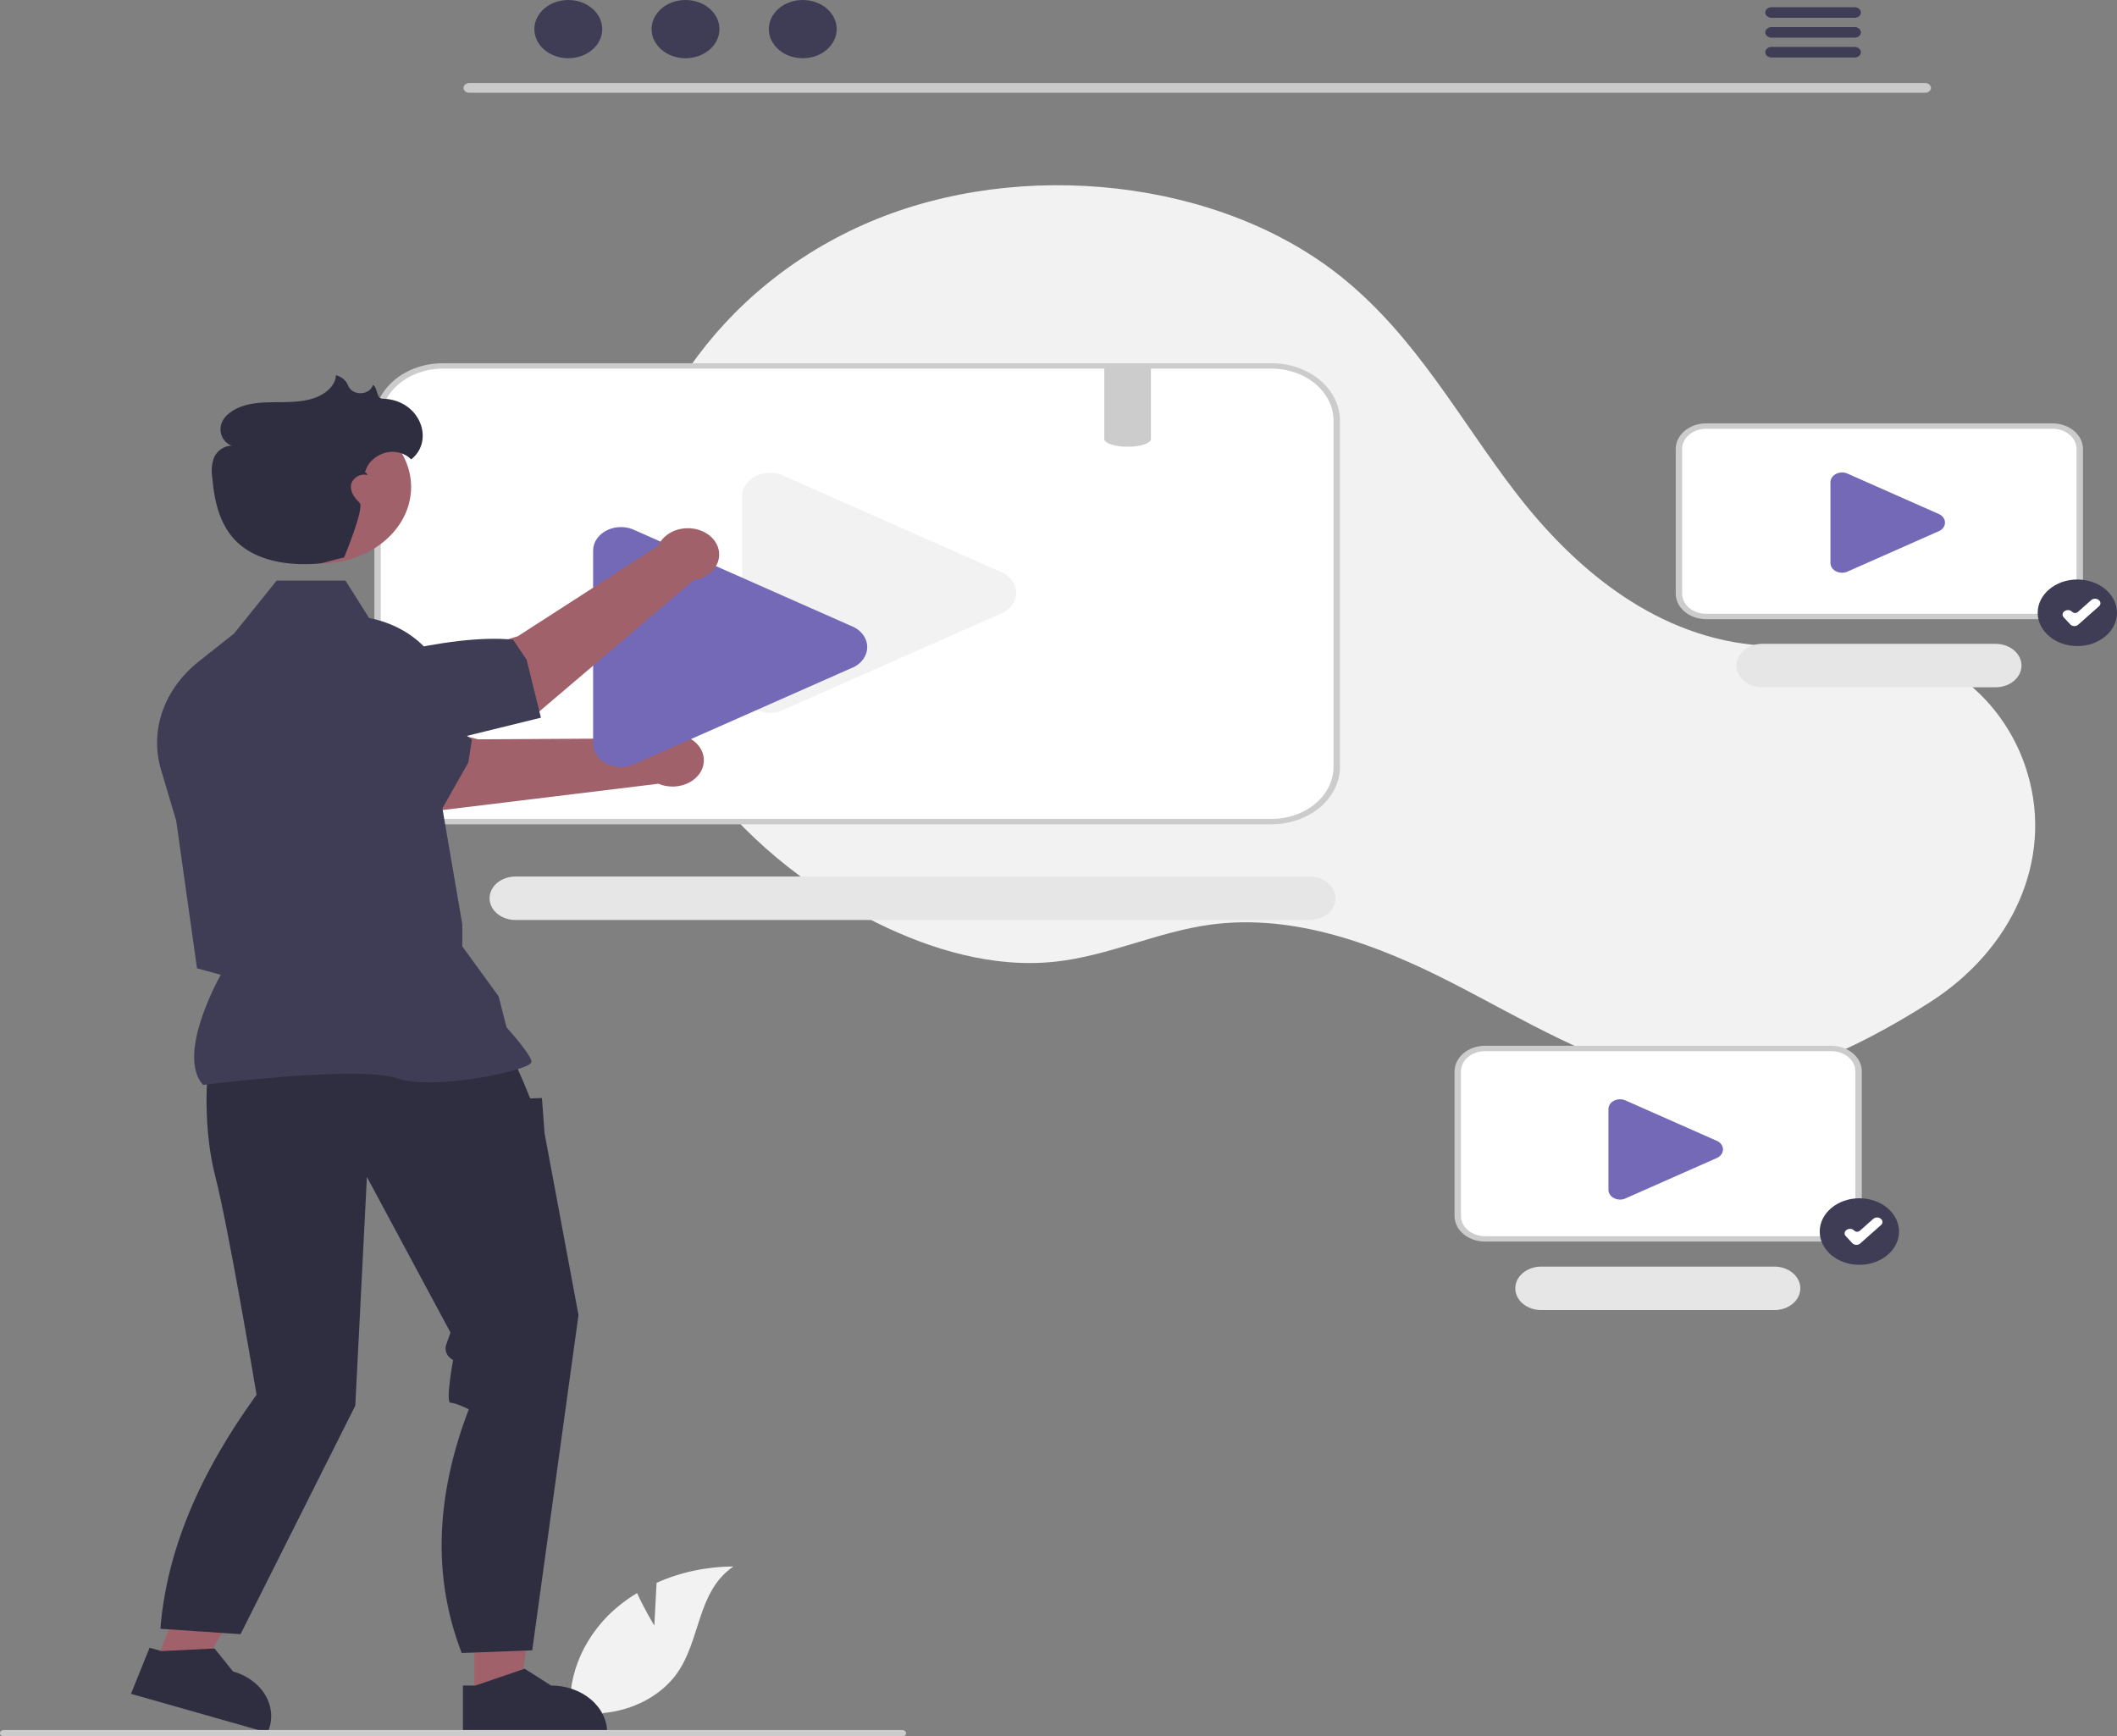 <svg width="317" height="260" viewBox="0 0 317 260" fill="none" xmlns="http://www.w3.org/2000/svg">
<rect x="0" y="0" width="317" height="260" fill="#808080" stroke="none"/>
<g clip-path="url(#clip0_317_673)">
<path d="M97.98 243.407L98.319 237.002C101.857 235.414 105.803 234.576 109.815 234.559C104.294 238.348 104.984 245.651 101.24 250.746C100.058 252.328 98.467 253.666 96.585 254.661C94.704 255.656 92.579 256.284 90.369 256.496L85.748 258.87C85.114 255.904 85.254 252.857 86.158 249.941C87.062 247.024 88.709 244.306 90.984 241.975C92.277 240.678 93.758 239.522 95.394 238.536C96.501 240.985 97.98 243.407 97.98 243.407Z" fill="#F2F2F2"/>
<path d="M288.971 150.082C301.428 142.119 307.378 128.737 303.653 115.972C303.561 115.655 303.463 115.338 303.36 115.022C300.891 107.445 294.781 100.243 285.877 97.822C278.4 95.789 270.239 97.353 262.439 96.544C247.128 94.957 235.257 84.559 226.904 73.673C218.552 62.786 212.132 50.6 201.033 41.606C182.739 26.781 152.896 23.59 130.213 33.24C107.53 42.889 93.082 64.299 93.698 85.636C94.314 106.973 109.407 127.372 131.325 138.196C139.376 142.172 148.689 144.988 157.957 144.003C165.999 143.148 173.306 139.521 181.31 138.444C193.893 136.752 206.397 141.527 217.281 147.091C228.165 152.656 238.679 159.252 251.047 161.831C263.057 164.336 277.936 157.136 288.971 150.082Z" fill="#F2F2F2"/>
<path d="M190.403 54.793H66.299C63.711 54.795 61.23 55.66 59.4 57.196C57.57 58.731 56.54 60.814 56.537 62.986V114.825C56.54 116.998 57.57 119.08 59.4 120.616C61.23 122.152 63.711 123.016 66.299 123.019H190.403C192.991 123.017 195.473 122.153 197.303 120.617C199.134 119.081 200.163 116.998 200.165 114.825V62.986C200.163 60.814 199.134 58.731 197.303 57.195C195.473 55.659 192.991 54.795 190.403 54.793Z" fill="white"/>
<path d="M190.403 123.423H66.302C63.586 123.42 60.983 122.514 59.062 120.902C57.142 119.29 56.062 117.105 56.059 114.826V62.986C56.062 60.707 57.142 58.522 59.062 56.91C60.983 55.298 63.586 54.392 66.302 54.389H190.403C193.119 54.392 195.722 55.298 197.642 56.91C199.562 58.522 200.643 60.707 200.646 62.986V114.826C200.643 117.105 199.562 119.29 197.642 120.902C195.722 122.514 193.119 123.42 190.403 123.423ZM66.302 55.195C63.841 55.197 61.481 56.019 59.741 57.48C58.001 58.94 57.022 60.92 57.019 62.986V114.826C57.022 116.892 58.001 118.872 59.741 120.333C61.481 121.793 63.841 122.615 66.302 122.617H190.403C192.864 122.615 195.224 121.793 196.964 120.333C198.704 118.872 199.683 116.892 199.686 114.826V62.986C199.683 60.92 198.704 58.94 196.964 57.48C195.224 56.019 192.864 55.197 190.403 55.195H66.302Z" fill="#CCCCCC"/>
<path d="M196.112 137.754H77.183C76.155 137.754 75.169 137.411 74.442 136.801C73.716 136.191 73.307 135.363 73.307 134.501C73.307 133.638 73.716 132.81 74.442 132.2C75.169 131.59 76.155 131.248 77.183 131.248H196.112C197.14 131.248 198.126 131.59 198.852 132.2C199.579 132.81 199.988 133.638 199.988 134.501C199.988 135.363 199.579 136.191 198.852 136.801C198.126 137.411 197.14 137.754 196.112 137.754Z" fill="#E6E6E6"/>
<path d="M115.309 106.733C114.605 106.732 113.912 106.58 113.296 106.293C112.637 105.995 112.088 105.552 111.706 105.011C111.325 104.47 111.127 103.852 111.133 103.224V74.292C111.133 73.665 111.333 73.049 111.714 72.509C112.095 71.969 112.641 71.525 113.296 71.223C113.951 70.921 114.691 70.772 115.438 70.792C116.185 70.812 116.912 71 117.543 71.336L150.243 85.802C150.836 86.118 151.324 86.555 151.662 87.072C152.001 87.588 152.178 88.168 152.178 88.758C152.178 89.348 152.001 89.928 151.662 90.445C151.324 90.961 150.836 91.398 150.243 91.714L117.543 106.18C116.876 106.539 116.101 106.731 115.309 106.733Z" fill="#F2F2F2"/>
<path d="M307.343 92.309H255.482C254.401 92.308 253.364 91.947 252.599 91.305C251.834 90.663 251.404 89.793 251.403 88.885V67.221C251.404 66.314 251.834 65.443 252.599 64.801C253.364 64.159 254.401 63.798 255.482 63.797H307.343C308.425 63.798 309.462 64.159 310.226 64.801C310.991 65.443 311.421 66.314 311.423 67.221V88.885C311.421 89.793 310.991 90.663 310.226 91.305C309.462 91.947 308.425 92.308 307.343 92.309Z" fill="white"/>
<path d="M307.343 92.712H255.482C254.274 92.711 253.115 92.307 252.26 91.59C251.405 90.872 250.924 89.9 250.923 88.885V67.221C250.924 66.207 251.405 65.234 252.26 64.517C253.115 63.799 254.274 63.396 255.482 63.395H307.343C308.552 63.396 309.711 63.799 310.566 64.517C311.421 65.234 311.901 66.207 311.903 67.221V88.885C311.901 89.9 311.421 90.872 310.566 91.59C309.711 92.307 308.552 92.711 307.343 92.712ZM255.482 64.2C254.528 64.201 253.613 64.52 252.938 65.086C252.263 65.652 251.884 66.42 251.883 67.221V88.885C251.884 89.686 252.263 90.454 252.938 91.02C253.613 91.587 254.528 91.905 255.482 91.906H307.343C308.298 91.905 309.213 91.587 309.887 91.02C310.562 90.454 310.942 89.686 310.943 88.885V67.221C310.942 66.42 310.562 65.652 309.887 65.086C309.213 64.52 308.298 64.201 307.343 64.2H255.482Z" fill="#CCCCCC"/>
<path d="M298.823 102.91H263.888C262.86 102.909 261.876 102.566 261.15 101.956C260.424 101.346 260.016 100.519 260.016 99.657C260.016 98.794 260.424 97.968 261.15 97.358C261.876 96.748 262.86 96.404 263.888 96.404H298.823C299.851 96.404 300.837 96.746 301.564 97.356C302.291 97.966 302.699 98.794 302.699 99.657C302.699 100.519 302.291 101.347 301.564 101.957C300.837 102.567 299.851 102.91 298.823 102.91Z" fill="#E6E6E6"/>
<path d="M275.836 85.763C275.542 85.762 275.252 85.699 274.995 85.579C274.719 85.454 274.49 85.269 274.33 85.043C274.171 84.817 274.088 84.559 274.091 84.296V72.206C274.091 71.944 274.175 71.686 274.334 71.461C274.493 71.235 274.721 71.05 274.995 70.923C275.268 70.797 275.578 70.735 275.89 70.743C276.202 70.751 276.506 70.83 276.769 70.971L290.434 77.016C290.682 77.148 290.886 77.33 291.028 77.546C291.169 77.762 291.243 78.005 291.243 78.251C291.243 78.497 291.169 78.74 291.028 78.956C290.886 79.172 290.682 79.354 290.434 79.486L276.769 85.531C276.491 85.682 276.167 85.762 275.836 85.763Z" fill="#7469B6"/>
<path d="M274.226 185.504H222.365C221.283 185.503 220.247 185.142 219.482 184.5C218.717 183.858 218.287 182.988 218.285 182.08V160.416C218.287 159.509 218.717 158.638 219.482 157.996C220.246 157.355 221.283 156.993 222.365 156.992H274.226C275.307 156.993 276.344 157.355 277.109 157.996C277.874 158.638 278.304 159.509 278.305 160.416V182.08C278.304 182.988 277.874 183.858 277.109 184.5C276.344 185.142 275.307 185.503 274.226 185.504Z" fill="white"/>
<path d="M274.226 185.907H222.365C221.156 185.906 219.997 185.502 219.142 184.785C218.288 184.067 217.807 183.095 217.805 182.08V160.416C217.807 159.402 218.288 158.429 219.142 157.712C219.997 156.994 221.156 156.591 222.365 156.59H274.226C275.435 156.591 276.594 156.994 277.448 157.712C278.303 158.429 278.784 159.402 278.785 160.416V182.08C278.784 183.095 278.303 184.067 277.448 184.785C276.594 185.502 275.435 185.906 274.226 185.907ZM222.365 157.395C221.411 157.396 220.496 157.715 219.821 158.281C219.146 158.847 218.766 159.615 218.765 160.416V182.08C218.766 182.881 219.146 183.649 219.821 184.215C220.496 184.782 221.411 185.1 222.365 185.101H274.226C275.18 185.1 276.095 184.782 276.77 184.215C277.445 183.649 277.824 182.881 277.825 182.08V160.416C277.824 159.615 277.445 158.847 276.77 158.281C276.095 157.715 275.18 157.396 274.226 157.395H222.365Z" fill="#CCCCCC"/>
<path d="M265.706 196.163H230.77C229.743 196.162 228.758 195.818 228.032 195.209C227.306 194.599 226.899 193.772 226.899 192.91C226.899 192.047 227.306 191.221 228.032 190.611C228.758 190.001 229.743 189.657 230.77 189.656H265.706C266.734 189.656 267.72 189.999 268.447 190.609C269.174 191.219 269.582 192.047 269.582 192.91C269.582 193.772 269.174 194.6 268.447 195.21C267.72 195.82 266.734 196.163 265.706 196.163Z" fill="#E6E6E6"/>
<path d="M242.593 179.62C242.298 179.619 242.009 179.556 241.752 179.436C241.476 179.311 241.246 179.126 241.087 178.9C240.928 178.674 240.845 178.416 240.847 178.153V166.063C240.847 165.801 240.931 165.544 241.09 165.318C241.249 165.092 241.478 164.907 241.751 164.78C242.025 164.654 242.334 164.592 242.647 164.6C242.959 164.609 243.263 164.687 243.526 164.828L257.191 170.873C257.439 171.005 257.643 171.188 257.784 171.403C257.926 171.619 258 171.862 258 172.108C258 172.355 257.926 172.597 257.784 172.813C257.643 173.029 257.439 173.211 257.191 173.344L243.526 179.389C243.248 179.539 242.924 179.619 242.593 179.62Z" fill="#7469B6"/>
<path d="M98.124 110.553L71.58 110.703C71.58 110.703 56.462 106.613 49.606 107.467L46.985 116.11L65.816 121.346L98.59 117.355C99.325 117.667 100.145 117.811 100.968 117.772C101.791 117.733 102.587 117.513 103.276 117.134C103.965 116.755 104.523 116.23 104.894 115.612C105.265 114.994 105.435 114.306 105.388 113.615C105.34 112.925 105.077 112.257 104.625 111.679C104.172 111.101 103.546 110.633 102.81 110.323C102.073 110.012 101.252 109.87 100.43 109.911C99.607 109.951 98.812 110.173 98.124 110.553Z" fill="#A0616A"/>
<path d="M65.591 122.183L34.099 114.582L31.232 105.616C30.485 104.42 30.152 103.072 30.27 101.725C30.388 100.378 30.952 99.086 31.899 97.994C34.588 94.938 36.689 97.974 40.505 100.017C47.193 100.414 63.888 105.208 70.665 110.76L70.131 114.172L65.591 122.183Z" fill="#3F3D56"/>
<path d="M92.991 114.865C92.287 114.863 91.594 114.712 90.978 114.425C90.319 114.126 89.77 113.683 89.388 113.142C89.007 112.601 88.809 111.984 88.815 111.355V82.424C88.815 81.796 89.016 81.181 89.396 80.641C89.777 80.101 90.323 79.657 90.978 79.355C91.633 79.052 92.373 78.903 93.12 78.923C93.867 78.943 94.594 79.131 95.225 79.468L127.925 93.933C128.518 94.25 129.006 94.686 129.345 95.203C129.683 95.72 129.86 96.3 129.86 96.89C129.86 97.479 129.683 98.059 129.345 98.576C129.006 99.093 128.518 99.529 127.925 99.846L95.225 114.312C94.558 114.671 93.784 114.863 92.991 114.865Z" fill="#7469B6"/>
<path d="M71.023 254.216L77.723 254.215L80.91 232.528L71.022 232.528L71.023 254.216Z" fill="#A0616A"/>
<path d="M69.315 252.38L71.2 252.38L78.563 249.867L82.508 252.379H82.509C84.739 252.379 86.877 253.123 88.454 254.446C90.031 255.77 90.917 257.565 90.917 259.436V259.665L69.315 259.666L69.315 252.38Z" fill="#2F2E41"/>
<path d="M23.315 248.922L29.662 250.725L40.968 231.042L31.603 228.38L23.315 248.922Z" fill="#A0616A"/>
<path d="M22.398 246.723L24.184 247.231L32.118 246.833L34.895 250.275L34.896 250.275C37.008 250.875 38.749 252.155 39.737 253.833C40.725 255.511 40.878 257.449 40.163 259.222L40.075 259.439L19.614 253.625L22.398 246.723Z" fill="#2F2E41"/>
<path d="M31.081 160.798C31.081 160.798 30.299 168.677 32.255 176.228C34.21 183.778 38.419 208.842 38.419 208.842C29.894 220.602 24.953 232.174 24.02 243.887L36.019 244.693L53.2 210.479L54.941 176.228L67.457 199.535L66.814 201.336C66.662 201.762 66.68 202.218 66.867 202.634C67.054 203.05 67.398 203.403 67.847 203.639C67.847 203.639 66.675 210.04 67.457 210.04C68.24 210.04 70.195 211.025 70.195 211.025C65.319 223.766 64.665 235.967 69.136 247.513L79.696 247.11L86.624 196.909L81.539 169.662L81.147 164.41L79.387 164.47L78.491 162.276L76.845 158.5L31.081 160.798Z" fill="#2F2E41"/>
<path d="M30.405 162.453L30.335 162.371C26.612 157.996 32.212 147.484 33.056 145.96L29.499 144.991L26.389 122.901L24.114 115.269C23.257 112.384 23.33 109.36 24.326 106.506C25.321 103.653 27.204 101.073 29.78 99.032L35.038 94.871L41.429 86.935H51.734L55.267 92.537C58.693 93.201 61.733 94.853 63.856 97.205C65.98 99.557 67.053 102.46 66.889 105.408L66.088 120.099L69.223 138.391L69.225 141.701L74.668 149.191L75.854 153.834C76.344 154.378 79.583 158.002 79.583 158.993C79.583 159.141 79.452 159.285 79.171 159.445C76.964 160.699 64.766 163.256 59.367 161.443C53.615 159.513 30.754 162.408 30.524 162.438L30.405 162.453Z" fill="#3F3D56"/>
<path d="M135.67 259.521C135.671 259.583 135.656 259.646 135.628 259.704C135.599 259.762 135.557 259.814 135.505 259.859C135.452 259.903 135.389 259.939 135.32 259.963C135.251 259.987 135.177 260 135.103 260H0.571C0.42 260 0.274 259.949 0.167 259.86C0.06 259.77 0 259.648 0 259.521C0 259.393 0.06 259.272 0.167 259.182C0.274 259.092 0.42 259.041 0.571 259.041H135.099C135.25 259.041 135.395 259.091 135.502 259.18C135.609 259.27 135.67 259.391 135.67 259.518V259.521Z" fill="#CCCCCC"/>
<path d="M47.913 84.374C55.45 84.374 61.561 79.245 61.561 72.919C61.561 66.593 55.45 61.464 47.913 61.464C40.375 61.464 34.264 66.593 34.264 72.919C34.264 79.245 40.375 84.374 47.913 84.374Z" fill="#A0616A"/>
<path d="M98.577 81.713L77.52 95.277C77.52 95.277 62.525 99.673 57.673 103.827L61.797 112.046L80.578 106.683L103.84 86.901C104.651 86.777 105.408 86.476 106.036 86.028C106.664 85.58 107.141 85.002 107.418 84.35C107.694 83.699 107.762 82.998 107.613 82.317C107.465 81.637 107.105 81.002 106.571 80.475C106.037 79.948 105.347 79.549 104.57 79.318C103.794 79.086 102.958 79.03 102.148 79.156C101.337 79.281 100.581 79.584 99.954 80.033C99.327 80.482 98.852 81.061 98.577 81.713Z" fill="#A0616A"/>
<path d="M81 107.464L51.748 114.653L41.691 111.658C40.235 111.082 39 110.176 38.126 109.043C37.251 107.909 36.772 106.593 36.742 105.243C36.688 101.444 40.546 102.8 45.058 102.497C50.677 99.425 67.436 94.792 76.831 95.786L78.859 98.777L81 107.464Z" fill="#3F3D56"/>
<path d="M57.271 59.694C56.293 59.669 56.629 58.122 55.841 57.628C55.837 57.643 55.833 57.658 55.829 57.673C55.726 58.008 55.497 58.305 55.177 58.522C54.857 58.739 54.463 58.864 54.051 58.879C53.64 58.894 53.235 58.797 52.894 58.604C52.553 58.41 52.295 58.13 52.158 57.805C52.027 57.428 51.791 57.083 51.468 56.799C51.146 56.515 50.747 56.3 50.304 56.173C50.255 57.607 48.963 58.852 47.421 59.471C45.879 60.091 44.12 60.194 42.411 60.215C40.701 60.236 38.967 60.188 37.309 60.539C35.652 60.89 34.039 61.716 33.331 63.022C32.623 64.328 33.128 66.126 34.677 66.734C33.477 66.739 32.459 67.57 32.044 68.515C31.704 69.484 31.615 70.503 31.784 71.503C32.121 75.207 32.943 79.195 36.157 81.749C38.606 83.696 42.112 84.481 45.485 84.469C48.858 84.458 48.265 84.198 51.527 83.475C51.527 83.475 54.628 76.014 53.847 75.28C53.066 74.546 52.418 73.607 52.559 72.63C52.7 71.654 53.951 70.779 55.036 71.15C54.854 70.759 54.716 70.684 54.63 70.704C54.685 70.593 54.733 70.479 54.774 70.364C54.978 69.775 55.346 69.236 55.847 68.79C56.348 68.344 56.968 68.004 57.656 67.799C58.351 67.609 59.098 67.603 59.798 67.781C60.497 67.958 61.115 68.311 61.568 68.792C65.14 65.981 62.924 59.835 57.271 59.694Z" fill="#2F2E41"/>
<path d="M288.296 13.891H70.254C70.027 13.887 69.811 13.809 69.653 13.672C69.494 13.536 69.405 13.354 69.405 13.163C69.405 12.973 69.494 12.79 69.653 12.654C69.811 12.518 70.027 12.44 70.254 12.435H288.296C288.523 12.44 288.739 12.518 288.898 12.654C289.056 12.79 289.145 12.973 289.145 13.163C289.145 13.354 289.056 13.536 288.898 13.672C288.739 13.809 288.523 13.887 288.296 13.891Z" fill="#CACACA"/>
<path d="M85.097 8.72C87.903 8.72 90.178 6.768 90.178 4.36C90.178 1.952 87.903 0 85.097 0C82.29 0 80.015 1.952 80.015 4.36C80.015 6.768 82.29 8.72 85.097 8.72Z" fill="#3F3D56"/>
<path d="M102.651 8.72C105.457 8.72 107.732 6.768 107.732 4.36C107.732 1.952 105.457 0 102.651 0C99.844 0 97.569 1.952 97.569 4.36C97.569 6.768 99.844 8.72 102.651 8.72Z" fill="#3F3D56"/>
<path d="M120.205 8.72C123.012 8.72 125.287 6.768 125.287 4.36C125.287 1.952 123.012 0 120.205 0C117.399 0 115.124 1.952 115.124 4.36C115.124 6.768 117.399 8.72 120.205 8.72Z" fill="#3F3D56"/>
<path d="M277.727 1.081H265.257C265.01 1.085 264.775 1.17 264.602 1.318C264.428 1.466 264.332 1.666 264.332 1.873C264.332 2.08 264.428 2.28 264.602 2.428C264.775 2.576 265.01 2.661 265.257 2.665H277.727C277.974 2.661 278.21 2.576 278.383 2.428C278.556 2.28 278.653 2.08 278.653 1.873C278.653 1.666 278.556 1.466 278.383 1.318C278.21 1.17 277.974 1.085 277.727 1.081Z" fill="#3F3D56"/>
<path d="M277.727 4.055H265.257C265.01 4.059 264.775 4.145 264.602 4.293C264.428 4.441 264.332 4.64 264.332 4.848C264.332 5.055 264.428 5.254 264.602 5.402C264.775 5.551 265.01 5.636 265.257 5.64H277.727C277.974 5.636 278.21 5.551 278.383 5.402C278.556 5.254 278.653 5.055 278.653 4.848C278.653 4.64 278.556 4.441 278.383 4.293C278.21 4.145 277.974 4.059 277.727 4.055Z" fill="#3F3D56"/>
<path d="M277.727 7.026H265.257C265.01 7.03 264.775 7.115 264.602 7.263C264.428 7.412 264.332 7.611 264.332 7.818C264.332 8.026 264.428 8.225 264.602 8.373C264.775 8.521 265.01 8.607 265.257 8.611H277.727C277.974 8.607 278.21 8.521 278.383 8.373C278.556 8.225 278.653 8.026 278.653 7.818C278.653 7.611 278.556 7.412 278.383 7.263C278.21 7.115 277.974 7.03 277.727 7.026Z" fill="#3F3D56"/>
<path d="M172.342 54.793V65.734C172.342 66.277 171.209 66.733 169.683 66.857C169.67 66.857 169.657 66.858 169.644 66.862C169.39 66.878 169.121 66.89 168.848 66.89C168.006 66.903 167.169 66.788 166.376 66.551C166.304 66.527 166.232 66.499 166.16 66.475C166.093 66.442 166.021 66.414 165.953 66.382C165.574 66.193 165.354 65.971 165.354 65.734V54.793H172.342Z" fill="#CCCCCC"/>
<path d="M278.425 189.389C281.704 189.389 284.363 187.158 284.363 184.405C284.363 181.653 281.704 179.422 278.425 179.422C275.145 179.422 272.486 181.653 272.486 184.405C272.486 187.158 275.145 189.389 278.425 189.389Z" fill="#3F3D56"/>
<path d="M277.98 186.397C277.967 186.397 277.955 186.397 277.942 186.397C277.83 186.392 277.721 186.367 277.621 186.324C277.522 186.281 277.435 186.22 277.366 186.146L276.374 185.075C276.311 185.007 276.265 184.93 276.238 184.847C276.211 184.765 276.204 184.679 276.216 184.594C276.229 184.509 276.261 184.427 276.312 184.352C276.362 184.278 276.43 184.212 276.51 184.16L276.546 184.136C276.626 184.084 276.718 184.045 276.817 184.022C276.915 183.999 277.018 183.993 277.119 184.004C277.221 184.014 277.318 184.042 277.407 184.084C277.496 184.126 277.574 184.183 277.636 184.251C277.687 184.305 277.75 184.349 277.822 184.381C277.895 184.412 277.974 184.43 278.056 184.434C278.137 184.437 278.219 184.425 278.294 184.4C278.37 184.374 278.438 184.335 278.495 184.286L280.51 182.5C280.651 182.375 280.847 182.302 281.053 182.297C281.259 182.293 281.458 182.357 281.608 182.475L281.641 182.502C281.715 182.561 281.775 182.631 281.816 182.71C281.858 182.788 281.881 182.872 281.883 182.958C281.886 183.043 281.869 183.128 281.832 183.208C281.796 183.288 281.741 183.362 281.671 183.424L278.544 186.194C278.471 186.258 278.384 186.309 278.287 186.344C278.19 186.379 278.086 186.397 277.98 186.397Z" fill="white"/>
<path d="M311.062 96.741C314.341 96.741 317 94.509 317 91.757C317 89.004 314.341 86.773 311.062 86.773C307.782 86.773 305.124 89.004 305.124 91.757C305.124 94.509 307.782 96.741 311.062 96.741Z" fill="#3F3D56"/>
<path d="M310.617 93.749C310.605 93.749 310.592 93.748 310.579 93.748C310.467 93.743 310.358 93.718 310.259 93.675C310.159 93.632 310.072 93.571 310.004 93.497L309.011 92.426C308.949 92.358 308.902 92.281 308.875 92.198C308.848 92.116 308.841 92.03 308.853 91.945C308.866 91.86 308.898 91.778 308.949 91.703C308.999 91.629 309.067 91.563 309.147 91.511L309.183 91.487C309.264 91.435 309.356 91.396 309.454 91.373C309.553 91.351 309.655 91.344 309.757 91.355C309.858 91.366 309.956 91.393 310.044 91.435C310.133 91.478 310.211 91.534 310.274 91.602C310.324 91.656 310.387 91.7 310.46 91.732C310.532 91.763 310.612 91.781 310.693 91.785C310.775 91.788 310.856 91.776 310.932 91.751C311.007 91.725 311.076 91.687 311.132 91.637L313.147 89.852C313.289 89.726 313.484 89.653 313.69 89.648C313.896 89.644 314.095 89.708 314.245 89.826L314.278 89.853C314.352 89.912 314.412 89.982 314.453 90.061C314.495 90.139 314.518 90.223 314.521 90.309C314.523 90.394 314.506 90.48 314.47 90.559C314.433 90.639 314.378 90.713 314.308 90.775L311.181 93.545C311.108 93.609 311.021 93.66 310.924 93.695C310.827 93.731 310.723 93.749 310.617 93.749Z" fill="white"/>
</g>
<defs>
<clipPath id="clip0_317_673">
<rect width="317" height="260" fill="white"/>
</clipPath>
</defs>
</svg>
